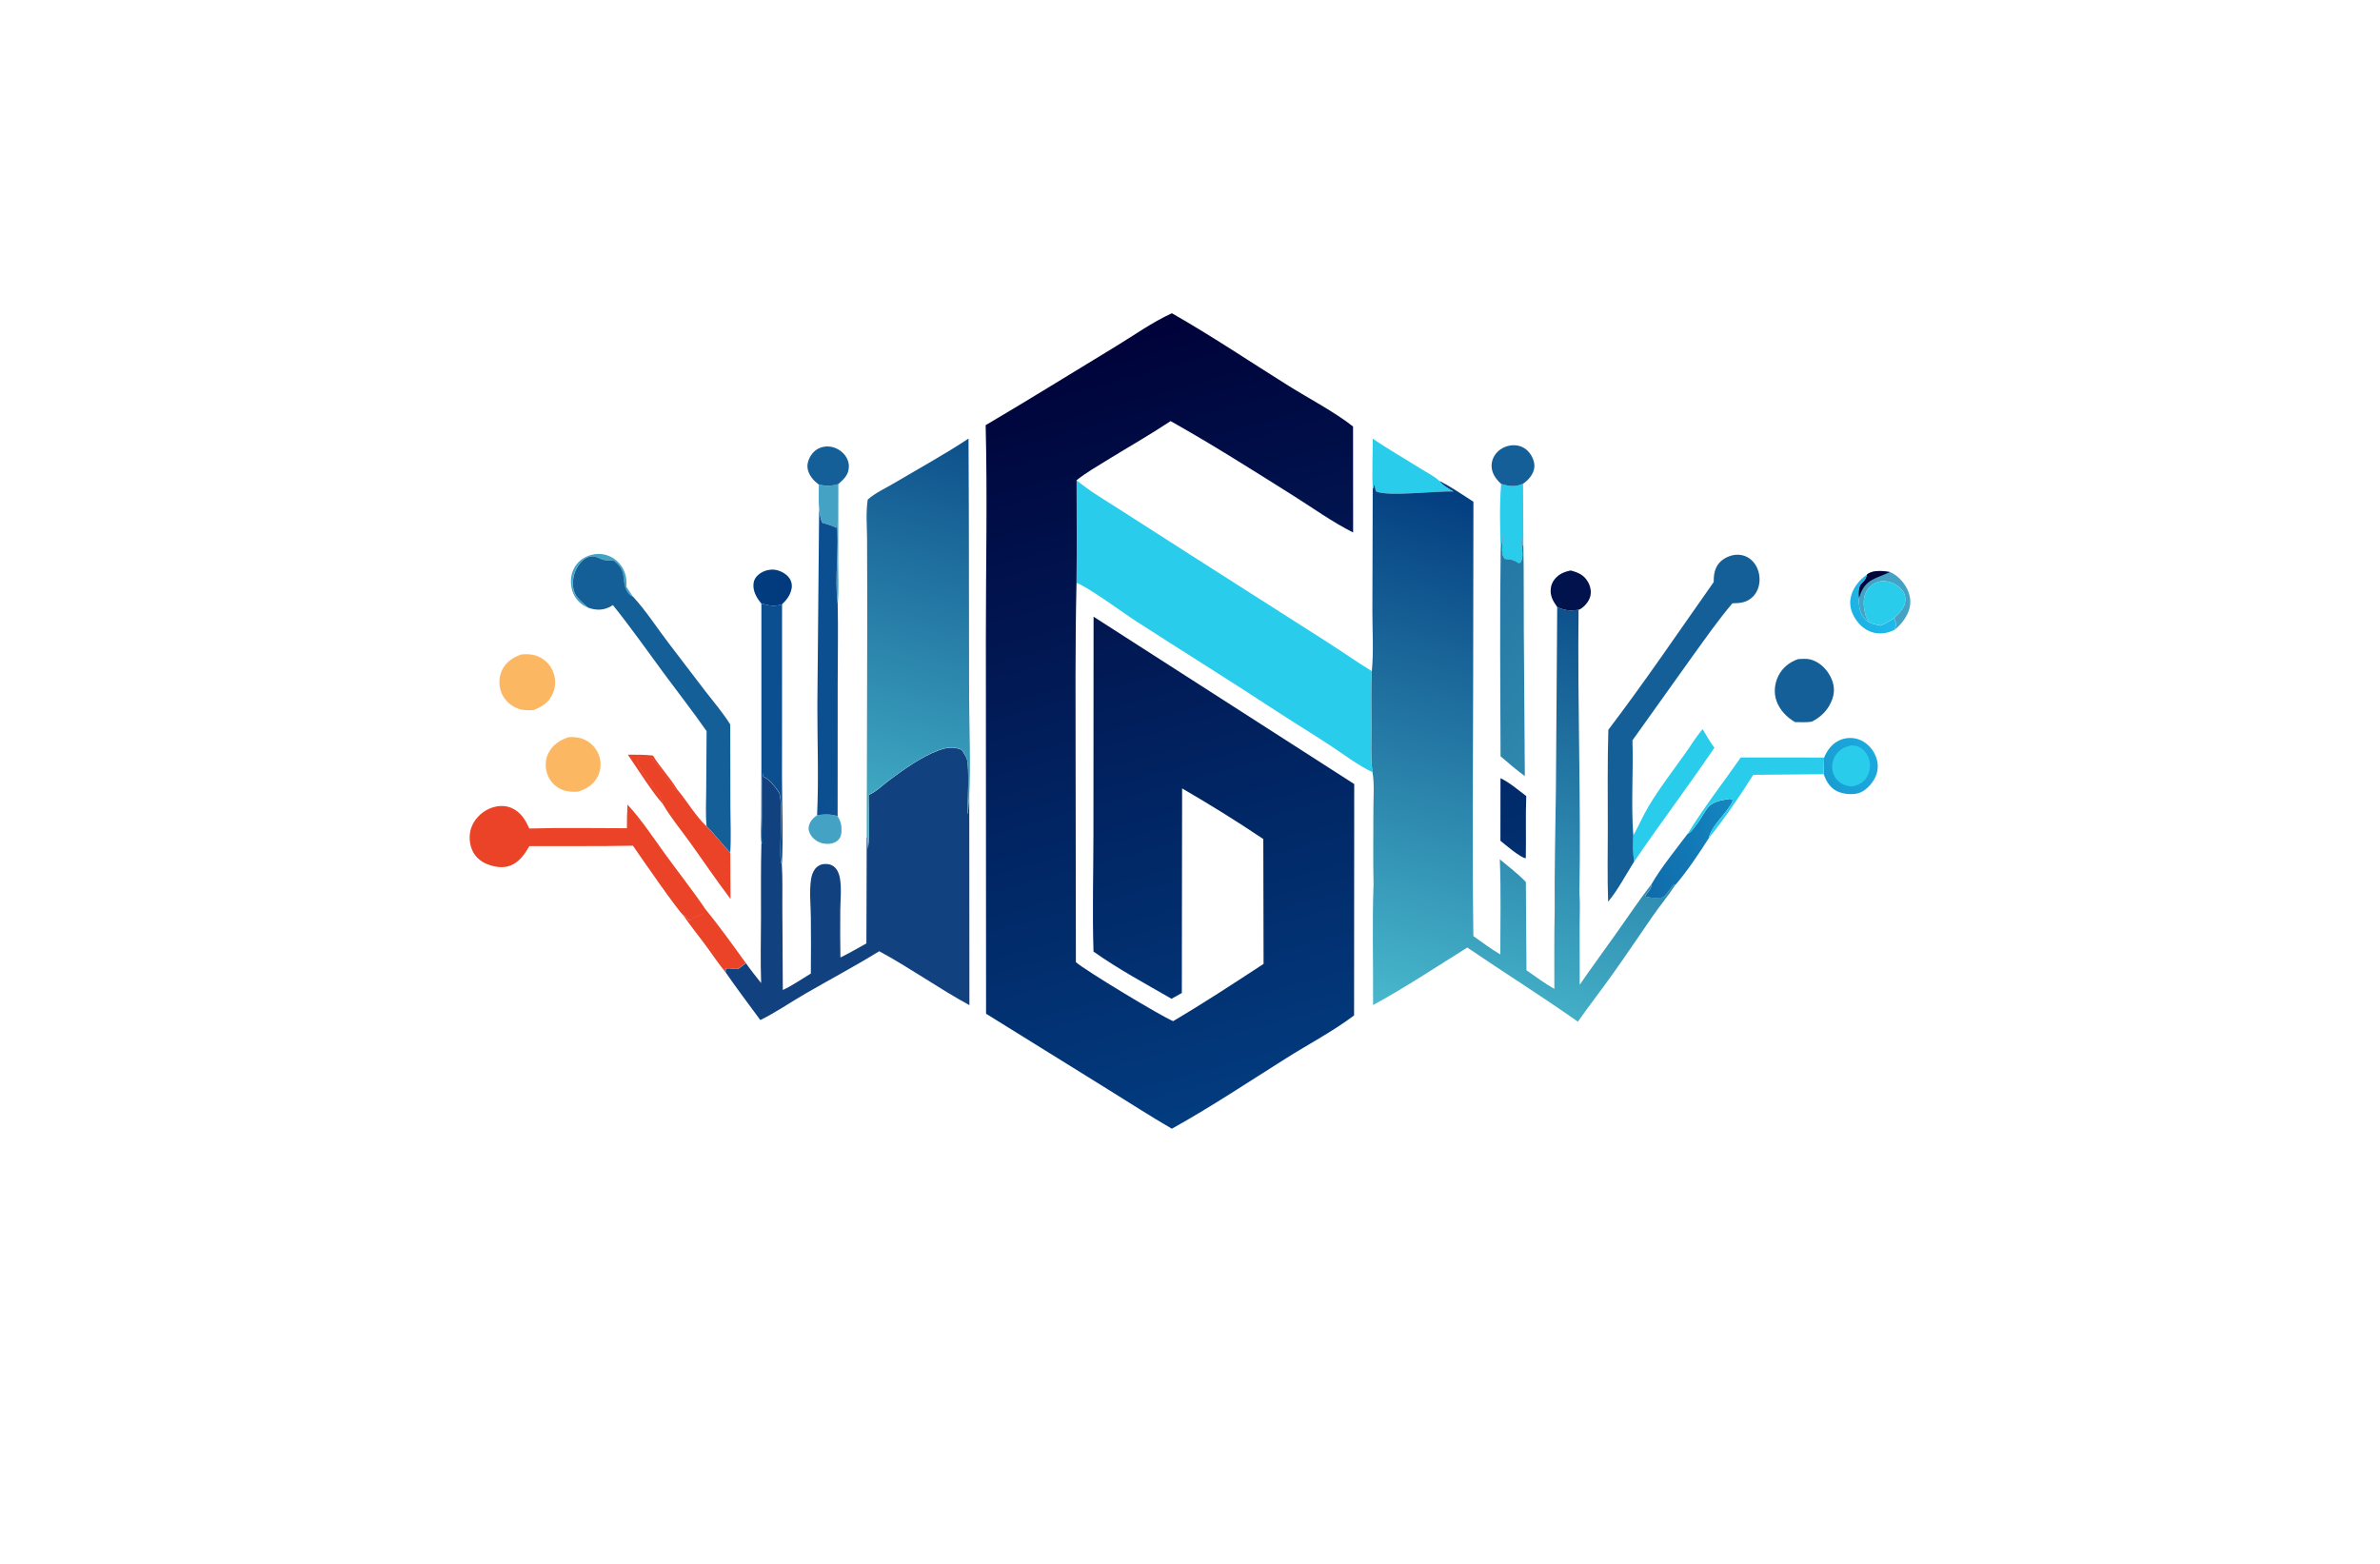 <?xml version="1.0" encoding="utf-8"?>
<!-- Generator: Adobe Illustrator 27.8.1, SVG Export Plug-In . SVG Version: 6.00 Build 0)  -->
<svg version="1.1" xmlns="http://www.w3.org/2000/svg" xmlns:xlink="http://www.w3.org/1999/xlink" x="0px" y="0px"
	 viewBox="0 0 350 230" style="enable-background:new 0 0 350 230;" xml:space="preserve">
<style type="text/css">
	.st0{fill:#DEEDF4;}
	.st1{fill:#A4CCE5;}
	.st2{fill:#E9F4F6;}
	.st3{fill:#DFECF2;}
	.st4{fill:#DCE9F1;}
	.st5{fill:#87B7DD;}
	.st6{fill:#7BB2D9;}
	.st7{fill:#EBF2FA;}
	.st8{fill:#FFEABB;}
	.st9{fill:#D3C7AE;}
	.st10{fill:#CAFFFC;}
	.st11{fill:#BFF7BA;}
	.st12{fill:#FFE0A1;}
	.st13{fill:#00A3F4;}
	.st14{fill:#460048;}
	.st15{fill:#00DBFF;}
	.st16{fill:#0B5F78;}
	.st17{fill:#BF0080;}
	.st18{fill:#FF1400;}
	.st19{fill:#008DFF;}
	.st20{fill:#C900FF;}
	.st21{fill:#FB9824;}
	.st22{fill:#600463;}
	.st23{fill:#62FF00;}
	.st24{fill:#005FFF;}
	.st25{fill:#FFCE00;}
	.st26{fill:#A58DF3;}
	.st27{fill:#F383FF;}
	.st28{fill:#FF9269;}
	.st29{fill:#32897F;}
	.st30{fill:#44A3C5;}
	.st31{fill:url(#SVGID_1_);}
	.st32{fill:url(#SVGID_00000053526864729759702310000013924763491958712978_);}
	.st33{fill:#FCB763;}
	.st34{fill:#29CDEB;}
	.st35{fill:#155F98;}
	.st36{fill:url(#SVGID_00000065757058791278547650000014022560314207442824_);}
	.st37{fill:#EA4327;}
	.st38{fill:#11417E;}
	.st39{fill:url(#SVGID_00000035510782651887225610000008492970695375404726_);}
	.st40{fill:url(#SVGID_00000017510636377107617350000008149666564835772053_);}
	.st41{fill:#F7A222;}
	.st42{fill:#BC220A;}
	.st43{fill:#E6B778;}
	.st44{fill:#36566E;}
	.st45{fill:url(#SVGID_00000115505150675223467390000010258132740657196982_);}
	.st46{fill:url(#SVGID_00000108273039546652681220000013676577262714597786_);}
	.st47{fill:url(#SVGID_00000159454824658635608760000014893419297943895459_);}
	.st48{fill:#0C7CB3;}
	.st49{fill:url(#SVGID_00000152969406854941915290000011956005328722711437_);}
	.st50{fill:url(#SVGID_00000096035999649942783780000000633503998555044017_);}
	.st51{fill:url(#SVGID_00000164513902093881389950000007300588556789777804_);}
	.st52{fill:url(#SVGID_00000087395239680235214650000006682436818704783793_);}
	.st53{fill:#FEFEFE;}
	.st54{fill:#12BAE0;}
	.st55{fill:#09538B;}
	.st56{fill:#0B9DCB;}
	.st57{fill:url(#SVGID_00000180359105686431948380000000653664232728745638_);}
	.st58{fill:#0E2462;}
	.st59{fill:url(#SVGID_00000164483169182249789080000015636704988501589132_);}
	.st60{fill:#D1832B;}
	.st61{fill:#F1B052;}
	.st62{fill:url(#SVGID_00000129177751418597436520000006155072876993295488_);}
	.st63{fill:#125999;}
	.st64{fill:#0A2150;}
	.st65{fill:url(#SVGID_00000139976635899816180720000003040580785953168800_);}
	.st66{fill:#88A5AE;}
	.st67{fill:#E0912E;}
	.st68{fill:#0B1557;}
	.st69{fill:#1E3D78;}
	.st70{fill:#F3803B;}
	.st71{fill:url(#SVGID_00000036961712422477045280000010897130831186376620_);}
	.st72{fill:url(#SVGID_00000066490620749790840130000014120282336786171801_);}
	.st73{fill:url(#SVGID_00000083084857227628263490000010149203901658720693_);}
	.st74{fill:url(#SVGID_00000056401909425464566760000001215740789015722158_);}
	.st75{fill:url(#SVGID_00000085239977766934507650000017756300751702883252_);}
	.st76{fill:url(#SVGID_00000158719235014216330080000002380216687959312272_);}
	.st77{fill:#56D7CE;}
	.st78{fill:url(#SVGID_00000126284895044035573820000006195621542307871397_);}
	.st79{fill:url(#SVGID_00000002352478987215435200000014937028407610418602_);}
	.st80{fill:#0B6F92;}
	.st81{fill:#90DEDC;}
	.st82{fill:#48C8C8;}
	.st83{fill:#012B51;}
	.st84{fill:#0694AD;}
	.st85{fill:url(#SVGID_00000092423852694249797110000007878451065695926412_);}
	.st86{fill:#3AEE3F;}
	.st87{fill:#18A935;}
	.st88{fill:url(#SVGID_00000179618754552418629990000001784111222900480138_);}
	.st89{fill:#31C1F9;}
	.st90{fill:#14A333;}
	.st91{fill:#6091D0;}
	.st92{fill:#597396;}
	.st93{fill:url(#SVGID_00000129904388186347898460000008177161085493762200_);}
	.st94{fill:#5FAEEB;}
	.st95{fill:url(#SVGID_00000142168318526722560430000003041297099451293600_);}
	.st96{fill:#EF9551;}
	.st97{fill:url(#SVGID_00000036937569799845504870000008048532149209478030_);}
	.st98{fill:url(#SVGID_00000112591349127218069890000012184310570595251612_);}
	.st99{fill:url(#SVGID_00000178196613973797135560000000822485794482218896_);}
	.st100{fill:#EDC462;}
	.st101{fill:#399F91;}
	.st102{fill:#193B4B;}
	.st103{fill:url(#SVGID_00000023282702302960236320000013111651856232195992_);}
</style>
<g id="Layer_1">
</g>
<g id="Layer_2">
</g>
<g id="Layer_3">
</g>
<g id="Layer_4">
</g>
<g id="Layer_5">
</g>
<g id="Layer_6">
</g>
<g id="Layer_7">
</g>
<g id="Layer_8">
</g>
<g id="Layer_9">
</g>
<g id="Layer_10">
</g>
<g id="Layer_11">
</g>
<g id="Layer_12">
</g>
<g id="Layer_13">
</g>
<g id="Layer_14">
</g>
<g id="_x31_-15">
	<g>
		<path class="st30" d="M86.48,89.36c-0.5-0.18-0.94-0.48-1.32-0.84c-0.82-0.79-1.19-1.87-1.2-3c-0.01-1.08,0.38-2.1,1.14-2.87
			c0.81-0.81,1.98-1.22,3.11-1.18c1.08,0.05,2.1,0.54,2.82,1.34c0.92,1.02,1.18,2.18,1.09,3.51c0.33,0.47,0.64,0.95,0.95,1.43
			c-0.45-0.16-0.69-0.46-0.91-0.87c-0.83-1.54,0.14-2.95-1.95-4.44c-0.72-0.01-1.37,0.03-2.03-0.31c-0.55-0.28-1-0.4-1.61-0.22
			c-0.87,0.26-1.51,1.08-1.89,1.87c-0.47,0.99-0.63,2.43-0.18,3.45C84.86,88,85.86,88.77,86.48,89.36z M118.96,121.46
			c-0.13,0.52,0.02,1,0.32,1.43c0.47,0.67,1.21,1.1,2.02,1.2c0.62,0.08,1.36-0.04,1.85-0.44c0.41-0.34,0.58-0.84,0.6-1.35
			c0.03-0.94-0.1-1.48-0.57-2.27c-1.08-0.32-1.93-0.3-3.02-0.13C119.59,120.28,119.13,120.78,118.96,121.46z"/>
		<path class="st30" d="M120.42,71.27c1.08,0.24,1.78,0.24,2.87-0.09l-0.02,11.45c-0.01,2.02,0.11,4.13-0.07,6.15
			c-0.49-3.78,0.27-8.26-0.15-12.12c0,0.33,0.02,0.66-0.06,0.98c-0.64-0.39-1.36-0.51-2.06-0.75c-0.3-0.59-0.3-1.25-0.46-1.89
			C120.34,73.79,120.43,72.49,120.42,71.27z M273.36,88.06c-0.01,1.22,0.14,2.16,1.01,3.08c0.16,0.16,0.31,0.27,0.51,0.37
			c-0.43-0.62-0.59-1.11-0.71-1.85c-0.17-1.08-0.15-2.17,0.56-3.07c0.5-0.63,1.24-1.05,2.05-1.12c0.92-0.08,1.92,0.35,2.6,0.95
			c0.49,0.43,0.8,0.99,0.82,1.65c0.04,1.27-0.85,2-1.66,2.84c0.2,0.41,0.36,0.78,0.23,1.25c-0.04,0.16-0.12,0.33-0.18,0.49
			c0.85-0.68,1.58-1.56,2.01-2.57c0.49-1.16,0.42-2.23-0.09-3.37c-0.45-1.01-1.52-2.18-2.58-2.58c-0.89-0.18-2.35-0.3-3.15,0.21
			c-0.08,0.05-0.17,0.1-0.23,0.17C274.24,86.06,273.08,85.29,273.36,88.06z"/>
		<linearGradient id="SVGID_1_" gradientUnits="userSpaceOnUse" x1="110.79" y1="86.786" x2="277.93" y2="86.786">
			<stop  offset="0" style="stop-color:#023C7F"/>
			<stop  offset="1" style="stop-color:#000239"/>
		</linearGradient>
		<path class="st31" d="M274.55,84.51c0.07-0.07,0.15-0.12,0.23-0.17c0.8-0.51,2.26-0.38,3.15-0.21l-0.22,0.1
			c-1.9,0.88-3.33,0.98-4.16,3.21c-0.08,0.21-0.13,0.41-0.19,0.63C273.08,85.29,274.24,86.06,274.55,84.51z M115.01,88.87
			c0.68-0.64,1.22-1.36,1.4-2.3c0.11-0.56-0.01-1.1-0.34-1.56c-0.46-0.64-1.28-1.07-2.04-1.2c-0.82-0.13-1.71,0.11-2.36,0.6
			c-0.48,0.36-0.8,0.84-0.86,1.44c-0.12,1.1,0.48,2.11,1.16,2.92C113.07,89.06,113.89,89.27,115.01,88.87z M230.97,83.9
			c1.13,0.3,1.96,0.64,2.57,1.71c0.35,0.62,0.51,1.42,0.32,2.12c-0.2,0.72-0.85,1.53-1.52,1.87c-0.06,0.03-0.13,0.06-0.19,0.08
			c-1.17,0.19-2.08,0.13-3.14-0.39c-0.63-0.89-1.11-1.7-0.94-2.84c0.12-0.82,0.64-1.51,1.33-1.96
			C229.87,84.17,230.41,84.03,230.97,83.9z"/>
		
			<linearGradient id="SVGID_00000152227939809938615400000015435617108691025597_" gradientUnits="userSpaceOnUse" x1="237.28" y1="117.036" x2="281.158" y2="99.707">
			<stop  offset="0" style="stop-color:#106CAB"/>
			<stop  offset="1" style="stop-color:#1EB9EA"/>
		</linearGradient>
		<path style="fill:url(#SVGID_00000152227939809938615400000015435617108691025597_);" d="M278.59,92.65
			c-0.8,0.38-1.67,0.58-2.57,0.48c-1.21-0.14-2.22-0.82-2.94-1.79c-0.7-0.94-1.14-2.08-0.95-3.27c0.23-1.46,1.23-2.74,2.42-3.56
			c-0.31,1.55-1.47,0.79-1.19,3.56c-0.01,1.22,0.14,2.16,1.01,3.08c0.16,0.16,0.31,0.27,0.51,0.37c0.52,0.27,1.12,0.36,1.69,0.5
			c0.69-0.32,1.32-0.68,1.96-1.09c0.2,0.41,0.36,0.78,0.23,1.25C278.72,92.33,278.65,92.49,278.59,92.65z M242.88,130.02
			c0.05,0.59-0.6,1.26-0.94,1.72l0.04,0.13c0.58,0.16,1.19,0.21,1.79,0.18c0.17-0.01,0.67-0.01,0.81-0.09
			c0.41-0.22,1.2-1.47,1.56-1.87l0.24,0.06c1.71-1.98,3.51-4.67,4.92-6.89c0.23-1.45,2.05-3.18,2.89-4.42
			c0.19-0.28,0.67-0.88,0.6-1.2l-0.32-0.16c-3.82,0.52-3.08,1.34-5.18,4.05c-0.26,0.33-0.55,0.79-0.92,1
			c-0.06,0.03-0.12,0.07-0.19,0.1C246.56,124.78,244.17,127.74,242.88,130.02z M268.25,111.42c0.48-1.13,1.19-2.1,2.36-2.59
			c0.97-0.4,2.08-0.4,3.04,0.04c1.06,0.48,1.91,1.48,2.28,2.58c0.35,1.02,0.27,2.07-0.23,3.02c-0.48,0.91-1.43,1.93-2.45,2.2
			c-1.04,0.28-2.54,0.09-3.43-0.49c-0.82-0.54-1.31-1.4-1.62-2.31C268.18,113.05,268.23,112.23,268.25,111.42z"/>
		<path class="st33" d="M83.62,108.42c0.75-0.05,1.49,0,2.19,0.29c1.05,0.43,1.87,1.29,2.26,2.35c0.37,1,0.33,2.12-0.14,3.09
			c-0.61,1.24-1.67,1.88-2.95,2.29c-0.79,0.04-1.56,0.01-2.31-0.29c-1-0.41-1.78-1.21-2.16-2.22c-0.39-1.03-0.34-2.22,0.16-3.21
			C81.3,109.5,82.36,108.82,83.62,108.42z M73.8,98.62c-0.48,1.04-0.47,2.28-0.03,3.33c0.45,1.06,1.34,1.88,2.42,2.27
			c0.74,0.27,1.49,0.27,2.27,0.21c1.28-0.49,2.29-1.14,2.85-2.46c0.46-1.07,0.44-2.27-0.04-3.34c-0.48-1.08-1.41-1.88-2.54-2.24
			c-0.66-0.21-1.38-0.19-2.07-0.14C75.41,96.7,74.38,97.36,73.8,98.62z"/>
		<path class="st34" d="M201.87,64.51c2.34,1.61,4.88,3.04,7.29,4.56c0.8,0.5,1.85,1.02,2.51,1.67c0.51,0.69,1.36,1.1,2.08,1.55
			c-2.41-0.14-9.62,0.8-11.39-0.02c-0.14-0.36-0.07-0.14-0.14-0.49c-0.05-0.24-0.09-0.36-0.22-0.56c0,0.32,0.07,0.41-0.14,0.67
			C201.76,69.45,201.88,66.96,201.87,64.51z M248.19,122.62c0.06-0.03,0.13-0.06,0.19-0.1c0.37-0.21,0.67-0.67,0.92-1
			c2.09-2.71,1.35-3.53,5.18-4.05l0.32,0.16c0.07,0.32-0.41,0.92-0.6,1.2c-0.84,1.24-2.66,2.97-2.89,4.42
			c2.33-2.9,4.54-6.15,6.52-9.29l10.36-0.1c-0.01-0.82,0.04-1.63,0.07-2.45l-12.26-0.01C253.47,115.01,250.46,118.91,248.19,122.62z
			 M220.76,71.16c1.19,0.36,2.05,0.51,3.22-0.03l0.05,9.24c-0.22-0.31-0.15-0.62-0.13-0.98l0.01-0.18l-0.14-0.1l0.1-0.03
			c-0.34,1.07,0.42,2.74-0.3,3.7l-0.29,0.03c-0.76-0.54-1.12-0.49-1.99-0.6c-0.83-0.97-0.03-2.61-0.4-3.74
			c-0.02,0.68-0.02,1.37-0.17,2.04c-0.01,0.04-0.02,0.08-0.03,0.12C220.59,77.57,220.5,74.19,220.76,71.16z M247.78,110.87
			c-1.8,2.53-3.73,5.03-5.33,7.7c-0.83,1.39-1.47,2.9-2.26,4.31c-0.05,1.31-0.08,2.54,0.13,3.84c3.84-5.65,7.97-11.1,11.8-16.75
			c-0.65-0.83-1.17-1.83-1.73-2.73C249.43,108.34,248.64,109.67,247.78,110.87z"/>
		<path class="st35" d="M120.42,71.27c-0.18-0.15-0.36-0.3-0.54-0.45c-0.6-0.55-1.13-1.39-1.14-2.22c-0.01-0.75,0.38-1.57,0.9-2.1
			c0.54-0.55,1.27-0.84,2.04-0.84c0.9,0,1.79,0.42,2.4,1.08c0.49,0.54,0.79,1.24,0.75,1.98c-0.06,1.16-0.74,1.76-1.55,2.47
			C122.21,71.51,121.51,71.5,120.42,71.27z M223.99,71.13c0.1-0.07,0.2-0.13,0.29-0.21c0.67-0.52,1.28-1.33,1.36-2.2
			c0.08-0.78-0.32-1.67-0.82-2.24c-0.54-0.64-1.3-0.98-2.14-1c-0.92-0.02-1.84,0.35-2.49,1.01c-0.53,0.54-0.85,1.28-0.84,2.05
			c0.02,1.08,0.64,1.92,1.4,2.63C221.95,71.52,222.81,71.67,223.99,71.13z M261.53,99.39c-0.57,1.14-0.71,2.49-0.28,3.7
			c0.47,1.33,1.52,2.42,2.73,3.11c0.81,0.01,1.64,0.06,2.45-0.06c1.42-0.69,2.52-1.84,3.04-3.36c0.39-1.13,0.26-2.21-0.28-3.26
			c-0.61-1.19-1.63-2.17-2.94-2.53c-0.58-0.15-1.24-0.09-1.83-0.05C263.17,97.36,262.12,98.21,261.53,99.39z"/>
		
			<linearGradient id="SVGID_00000113336260505125813360000003539519063848731319_" gradientUnits="userSpaceOnUse" x1="147.416" y1="85.193" x2="206.545" y2="133.19">
			<stop  offset="0" style="stop-color:#0C4F91"/>
			<stop  offset="1" style="stop-color:#2E87AC"/>
		</linearGradient>
		<path style="fill:url(#SVGID_00000113336260505125813360000003539519063848731319_);" d="M111.97,88.77
			c1.1,0.29,1.92,0.49,3.04,0.1L115,114.56c0.01,4.14,0.2,8.36-0.01,12.49c-0.58-0.49,0.35-9.37-0.46-10.58
			c-0.03-0.04-0.06-0.09-0.09-0.13c-0.54-0.76-1.15-1.59-1.98-2.03c-0.07-0.04-0.14-0.07-0.21-0.11l-0.04-0.49
			c-0.3,1-0.06,8.57-0.04,10.13l-0.18,0.2c-0.15-1.21-0.04-2.56-0.04-3.79l0.02-7.21L111.97,88.77z M220.67,111.23
			c1.17,1.01,2.33,2,3.57,2.91l-0.15-21.49c-0.03-4.1,0.02-8.2-0.06-12.29c-0.22-0.31-0.15-0.62-0.13-0.98l0.01-0.18l-0.14-0.1
			l0.1-0.03c-0.34,1.07,0.42,2.74-0.3,3.7l-0.29,0.03c-0.76-0.54-1.12-0.49-1.99-0.6c-0.83-0.97-0.03-2.61-0.4-3.74
			c-0.02,0.68-0.02,1.37-0.17,2.04c-0.01,0.04-0.02,0.08-0.03,0.12C220.55,90.81,220.63,101.03,220.67,111.23z M120.2,103.68
			c-0.01,5.37,0.21,10.87-0.04,16.22c1.09-0.17,1.94-0.19,3.02,0.13l0.01-19.48c0-3.92,0.09-7.85,0-11.77
			c-0.49-3.78,0.27-8.26-0.15-12.12c0,0.33,0.02,0.66-0.06,0.98c-0.64-0.39-1.36-0.51-2.06-0.75c-0.3-0.59-0.3-1.25-0.46-1.89
			L120.2,103.68z"/>
		<path class="st37" d="M92.33,110.99c1.24,0,2.46-0.01,3.69,0.13c1.07,1.75,2.53,3.25,3.58,5.01l-0.22,0.06
			c-1.2-1.63-2.38-3.28-3.64-4.86c-0.58-0.01-1.39-0.15-1.92,0.07c-0.18,0.51-0.08,0.83,0.16,1.3c0.71,1.45,3.3,4.2,3.46,5.5
			C96.03,116.68,93.6,112.84,92.33,110.99z M103.81,139.08c0.95,1.28,1.85,2.67,2.87,3.89l0.05-0.5c0.21-0.08,0.3-0.09,0.52-0.06
			c0.41,0.05,0.82,0.08,1.23,0.11c0.42-0.26,0.81-0.58,1.2-0.88c-1.98-2.76-3.99-5.54-6.14-8.18l-0.06,0.23l0.21,0.42
			c-0.55,0.56-1.45,0.57-2.1,1.21l-0.3,0.01c-0.26-0.33-0.34-0.51-0.75-0.64C101.56,136.19,102.73,137.61,103.81,139.08z
			 M101.51,123.95c1.97,2.74,3.87,5.58,5.92,8.26l-0.04-6.79c-1.21-1.25-2.24-2.67-3.48-3.89c-1.55-1.42-2.91-3.75-4.3-5.4
			l-0.22,0.06c-1.2-1.63-2.38-3.28-3.64-4.86c-0.58-0.01-1.39-0.15-1.92,0.07c-0.18,0.51-0.08,0.83,0.16,1.3
			c0.71,1.45,3.3,4.2,3.46,5.5C98.59,120.19,100.17,122.08,101.51,123.95z M92.19,121.81c-4.78,0-9.58-0.1-14.36,0.04
			c-0.56-1.29-1.29-2.47-2.65-3.04c-1.06-0.45-2.3-0.31-3.32,0.17c-1.16,0.54-2.16,1.58-2.57,2.8c-0.37,1.1-0.27,2.42,0.25,3.46
			c0.51,1.02,1.45,1.66,2.52,2c1.15,0.37,2.35,0.46,3.43-0.14c1.06-0.58,1.77-1.64,2.36-2.66c5.08-0.02,10.15,0.04,15.23-0.06
			c1.03,1.49,6.69,9.72,7.48,10.29c0.4,0.14,0.48,0.32,0.75,0.64l0.3-0.01c0.64-0.64,1.54-0.64,2.1-1.21l-0.21-0.42l0.06-0.23
			c-1.8-2.6-3.77-5.12-5.64-7.68c-1.8-2.48-3.56-5.18-5.64-7.43C92.21,119.5,92.19,120.65,92.19,121.81z"/>
		<path class="st35" d="M86.48,89.36c-0.62-0.59-1.62-1.35-1.96-2.13c-0.45-1.03-0.29-2.47,0.18-3.45c0.38-0.79,1.02-1.61,1.89-1.87
			c0.61-0.18,1.06-0.06,1.61,0.22c0.66,0.34,1.31,0.3,2.03,0.31c2.09,1.49,1.12,2.9,1.95,4.44c0.23,0.42,0.46,0.71,0.91,0.87
			c1.93,2.09,3.57,4.67,5.31,6.93l5.33,6.98c1.24,1.6,2.59,3.17,3.66,4.89l0.02,12.13c0.01,2.23,0.12,4.5-0.02,6.72
			c-1.21-1.25-2.24-2.67-3.48-3.89c-0.17-1.69-0.07-3.49-0.06-5.19l0.06-8.79c-2.03-2.91-4.23-5.72-6.34-8.58
			c-2.46-3.34-4.84-6.73-7.44-9.96c-0.18,0.12-0.37,0.24-0.58,0.33C88.55,89.79,87.5,89.75,86.48,89.36z M236.52,107.33
			c-0.14,4.83-0.08,9.68-0.08,14.52c0,3.58-0.08,7.19,0.05,10.77c1.45-1.75,2.61-3.98,3.83-5.91c-0.21-1.29-0.18-2.53-0.13-3.84
			c-0.34-4.62,0.02-9.35-0.12-13.99l8.63-12.09c1.97-2.73,3.89-5.49,6.06-8.06c1.21-0.02,2.21-0.11,3.1-1.06
			c0.7-0.76,0.98-1.82,0.88-2.84c-0.09-1.03-0.57-2.03-1.4-2.65c-0.66-0.5-1.5-0.68-2.31-0.56c-0.9,0.14-1.87,0.65-2.39,1.41
			c-0.55,0.81-0.62,1.64-0.63,2.58C246.9,92.86,241.89,100.27,236.52,107.33z"/>
		<path class="st34" d="M274.88,91.51c-0.43-0.62-0.59-1.11-0.71-1.85c-0.17-1.08-0.15-2.17,0.56-3.07c0.5-0.63,1.24-1.05,2.05-1.12
			c0.92-0.08,1.92,0.35,2.6,0.95c0.49,0.43,0.8,0.99,0.82,1.65c0.04,1.27-0.85,2-1.66,2.84c-0.64,0.41-1.27,0.77-1.96,1.09
			C276,91.88,275.4,91.78,274.88,91.51z M269.91,111.13c-0.45,0.72-0.59,1.58-0.38,2.4c0.2,0.78,0.75,1.43,1.46,1.8
			c0.46,0.23,0.92,0.3,1.43,0.34c0.93-0.24,1.61-0.55,2.12-1.4c0.48-0.79,0.57-1.74,0.31-2.63c-0.23-0.77-0.76-1.43-1.48-1.78
			c-0.36-0.17-0.72-0.22-1.11-0.24C271.25,109.86,270.49,110.22,269.91,111.13z M158.29,85.71c1.8,0.66,6.86,4.41,8.81,5.67
			c6.76,4.37,13.61,8.61,20.34,13.03c2.68,1.76,5.42,3.42,8.09,5.17c2.04,1.34,4.1,2.93,6.29,3.98c-0.26-2.19-0.14-4.49-0.14-6.69
			c0-2.72-0.08-5.46,0.05-8.17c-2.29-1.4-4.5-2.96-6.77-4.41L175,81.56l-10.25-6.57c-2.17-1.4-4.48-2.72-6.45-4.38
			C158.31,75.64,158.35,80.67,158.29,85.71z"/>
		<path class="st38" d="M127.46,122.96c0.18,0.6,0.16,1.27,0.19,1.9c0.28-2.6,0.1-5.33,0.09-7.94c1.08-0.43,2.18-1.54,3.13-2.24
			c2.1-1.56,4.58-3.33,7.04-4.27c1.2-0.46,2.31-0.66,3.52-0.12c0.26,0.43,0.65,0.95,0.78,1.44c0.34,1.34,0.08,6.24,0.1,7.94
			l0.09-0.12l-0.05,0.23c0.03-0.9,0.08-1.77,0.19-2.66l0.02,30.71c-4.51-2.46-8.73-5.48-13.26-7.93c-3.54,2.18-7.23,4.14-10.83,6.22
			c-2.08,1.2-4.56,2.89-6.66,3.9c-1.71-2.33-3.47-4.65-5.11-7.03l0.05-0.5c0.21-0.08,0.3-0.09,0.52-0.06
			c0.41,0.05,0.82,0.08,1.23,0.11c0.42-0.26,0.81-0.58,1.2-0.88c0.7,1.01,1.47,1.96,2.23,2.92c-0.11-3.2-0.03-6.43-0.02-9.63
			c0.01-3.63-0.04-7.26,0.06-10.89l0.18-0.2c-0.01-1.56-0.26-9.12,0.04-10.13l0.04,0.49c0.07,0.04,0.14,0.07,0.21,0.11
			c0.83,0.44,1.45,1.28,1.98,2.03c0.03,0.04,0.06,0.08,0.09,0.13c0.81,1.21-0.12,10.08,0.46,10.58c0.14,2.12,0.06,4.31,0.08,6.43
			l0.07,12.1c1.42-0.66,2.78-1.61,4.12-2.42c0.02-2.77,0.04-5.54,0-8.31c-0.02-1.76-0.23-3.75,0.02-5.48
			c0.08-0.57,0.26-1.15,0.62-1.61c0.34-0.43,0.82-0.68,1.37-0.71c0.55-0.04,1.09,0.1,1.5,0.48c0.45,0.42,0.66,1.03,0.77,1.63
			c0.25,1.46,0.07,3.19,0.05,4.67c-0.03,2.32-0.01,4.64,0.02,6.97c1.29-0.62,2.56-1.38,3.82-2.07L127.46,122.96z"/>
		
			<linearGradient id="SVGID_00000156556991029786712850000002757288831605779882_" gradientUnits="userSpaceOnUse" x1="196.63" y1="66.619" x2="176.321" y2="140.808">
			<stop  offset="0" style="stop-color:#023C7F"/>
			<stop  offset="1" style="stop-color:#48B8CC"/>
		</linearGradient>
		<path style="fill:url(#SVGID_00000156556991029786712850000002757288831605779882_);" d="M127.61,73.47
			c1.06-0.96,2.69-1.7,3.93-2.44c3.62-2.15,7.38-4.2,10.89-6.53l0.05,11.6l0.04,26.34c0.02,4.85,0.24,9.81,0.02,14.65
			c-0.11,0.89-0.17,1.77-0.19,2.66l0.05-0.23l-0.09,0.12c-0.03-1.7,0.23-6.59-0.1-7.94c-0.12-0.49-0.51-1.01-0.78-1.44
			c-1.21-0.54-2.32-0.34-3.52,0.12c-2.45,0.94-4.93,2.71-7.04,4.27c-0.95,0.7-2.05,1.81-3.13,2.24c0.01,2.61,0.18,5.35-0.09,7.94
			c-0.03-0.63-0.01-1.29-0.19-1.9l0.08-33.29l-0.03-10.44C127.49,77.36,127.32,75.31,127.61,73.47z M213.76,72.29
			c-2.41-0.14-9.62,0.8-11.39-0.02c-0.14-0.36-0.07-0.14-0.14-0.49c-0.05-0.24-0.09-0.36-0.22-0.56c0,0.32,0.07,0.41-0.14,0.67
			l-0.05,18.01c0,2.87,0.2,5.93-0.08,8.78c-0.13,2.71-0.05,5.46-0.05,8.17c0,2.2-0.12,4.51,0.14,6.69c0.31,1.7,0.14,3.65,0.14,5.38
			c0,3.69-0.06,7.39,0.02,11.09c-0.21,5.9-0.03,11.88-0.07,17.8c4.73-2.56,9.28-5.6,13.86-8.45c5.39,3.67,10.93,7.14,16.26,10.9
			c1.64-2.33,3.39-4.59,5.05-6.91c2.02-2.83,3.95-5.72,5.93-8.58c1.09-1.57,2.32-3.04,3.36-4.64l-0.24-0.06
			c-0.37,0.4-1.16,1.65-1.56,1.87c-0.15,0.08-0.64,0.08-0.81,0.09c-0.6,0.03-1.21-0.01-1.79-0.18l-0.04-0.13
			c0.34-0.46,0.99-1.13,0.94-1.72c-1.85,2.42-3.55,4.95-5.31,7.43c-1.75,2.47-3.55,4.91-5.26,7.4l-0.01-8.83
			c0-1.52,0.09-3.11-0.03-4.62c0.24-13.9-0.3-27.81-0.13-41.71c-1.17,0.19-2.08,0.13-3.14-0.39l-0.19,26.81
			c-0.07,5.95-0.23,11.91-0.18,17.85c-0.09,3.83-0.04,7.67-0.05,11.5c-1.43-0.81-2.76-1.81-4.1-2.74l-0.09-12.98
			c-1.14-1.22-2.56-2.26-3.83-3.34c0.19,4.65,0.07,9.34,0.07,13.99c-1.38-0.81-2.66-1.78-3.96-2.7c-0.17-12.46-0.05-24.94-0.03-37.4
			l0.04-26.48c-1.63-1.06-3.28-2.18-5-3.07C212.19,71.43,213.04,71.84,213.76,72.29z"/>
		
			<linearGradient id="SVGID_00000177462540782810802810000011518234165713752226_" gradientUnits="userSpaceOnUse" x1="192.238" y1="160.542" x2="161.691" y2="48.959">
			<stop  offset="0" style="stop-color:#023C7F"/>
			<stop  offset="1" style="stop-color:#000239"/>
		</linearGradient>
		<path style="fill:url(#SVGID_00000177462540782810802810000011518234165713752226_);" d="M220.66,114.45
			c1.33,0.63,2.61,1.74,3.79,2.63c-0.12,3.04,0,6.1-0.07,9.14c-0.71-0.01-3.08-2.04-3.73-2.57L220.66,114.45z M163.94,51.03
			c-6.33,3.83-12.62,7.76-18.99,11.5c0.26,10.39,0.03,20.85,0.03,31.25l0.03,55.31l17.85,11.08c3.15,1.95,6.27,3.98,9.47,5.83
			c5.75-3.19,11.27-6.88,16.84-10.38c3.28-2.07,6.87-3.95,9.96-6.28l0.02-34.03L160.82,90.7l-0.02,32.08
			c-0.01,5.71-0.17,11.46,0.01,17.17c3.61,2.56,7.63,4.72,11.47,6.94l1.52-0.85l0.04-30.09c4.04,2.35,8.07,4.84,11.94,7.45
			l0.04,18.36c-4.38,2.87-8.79,5.76-13.3,8.42c-1.71-0.69-13.01-7.5-14.3-8.68l-0.04-28.34c0-9.14-0.08-18.29,0.13-27.43
			c0.06-5.03,0.02-10.07,0.01-15.1c1.42-1.13,3.04-2.06,4.58-3.01c3.07-1.89,6.24-3.69,9.25-5.69c6.11,3.43,12.08,7.22,18.01,10.95
			c2.87,1.8,5.8,3.92,8.83,5.43l-0.01-15.58c-2.6-2.08-6.63-4.2-9.55-6.03c-5.67-3.55-11.28-7.32-17.09-10.63
			C169.43,47.39,166.67,49.38,163.94,51.03z"/>
	</g>
</g>
</svg>
